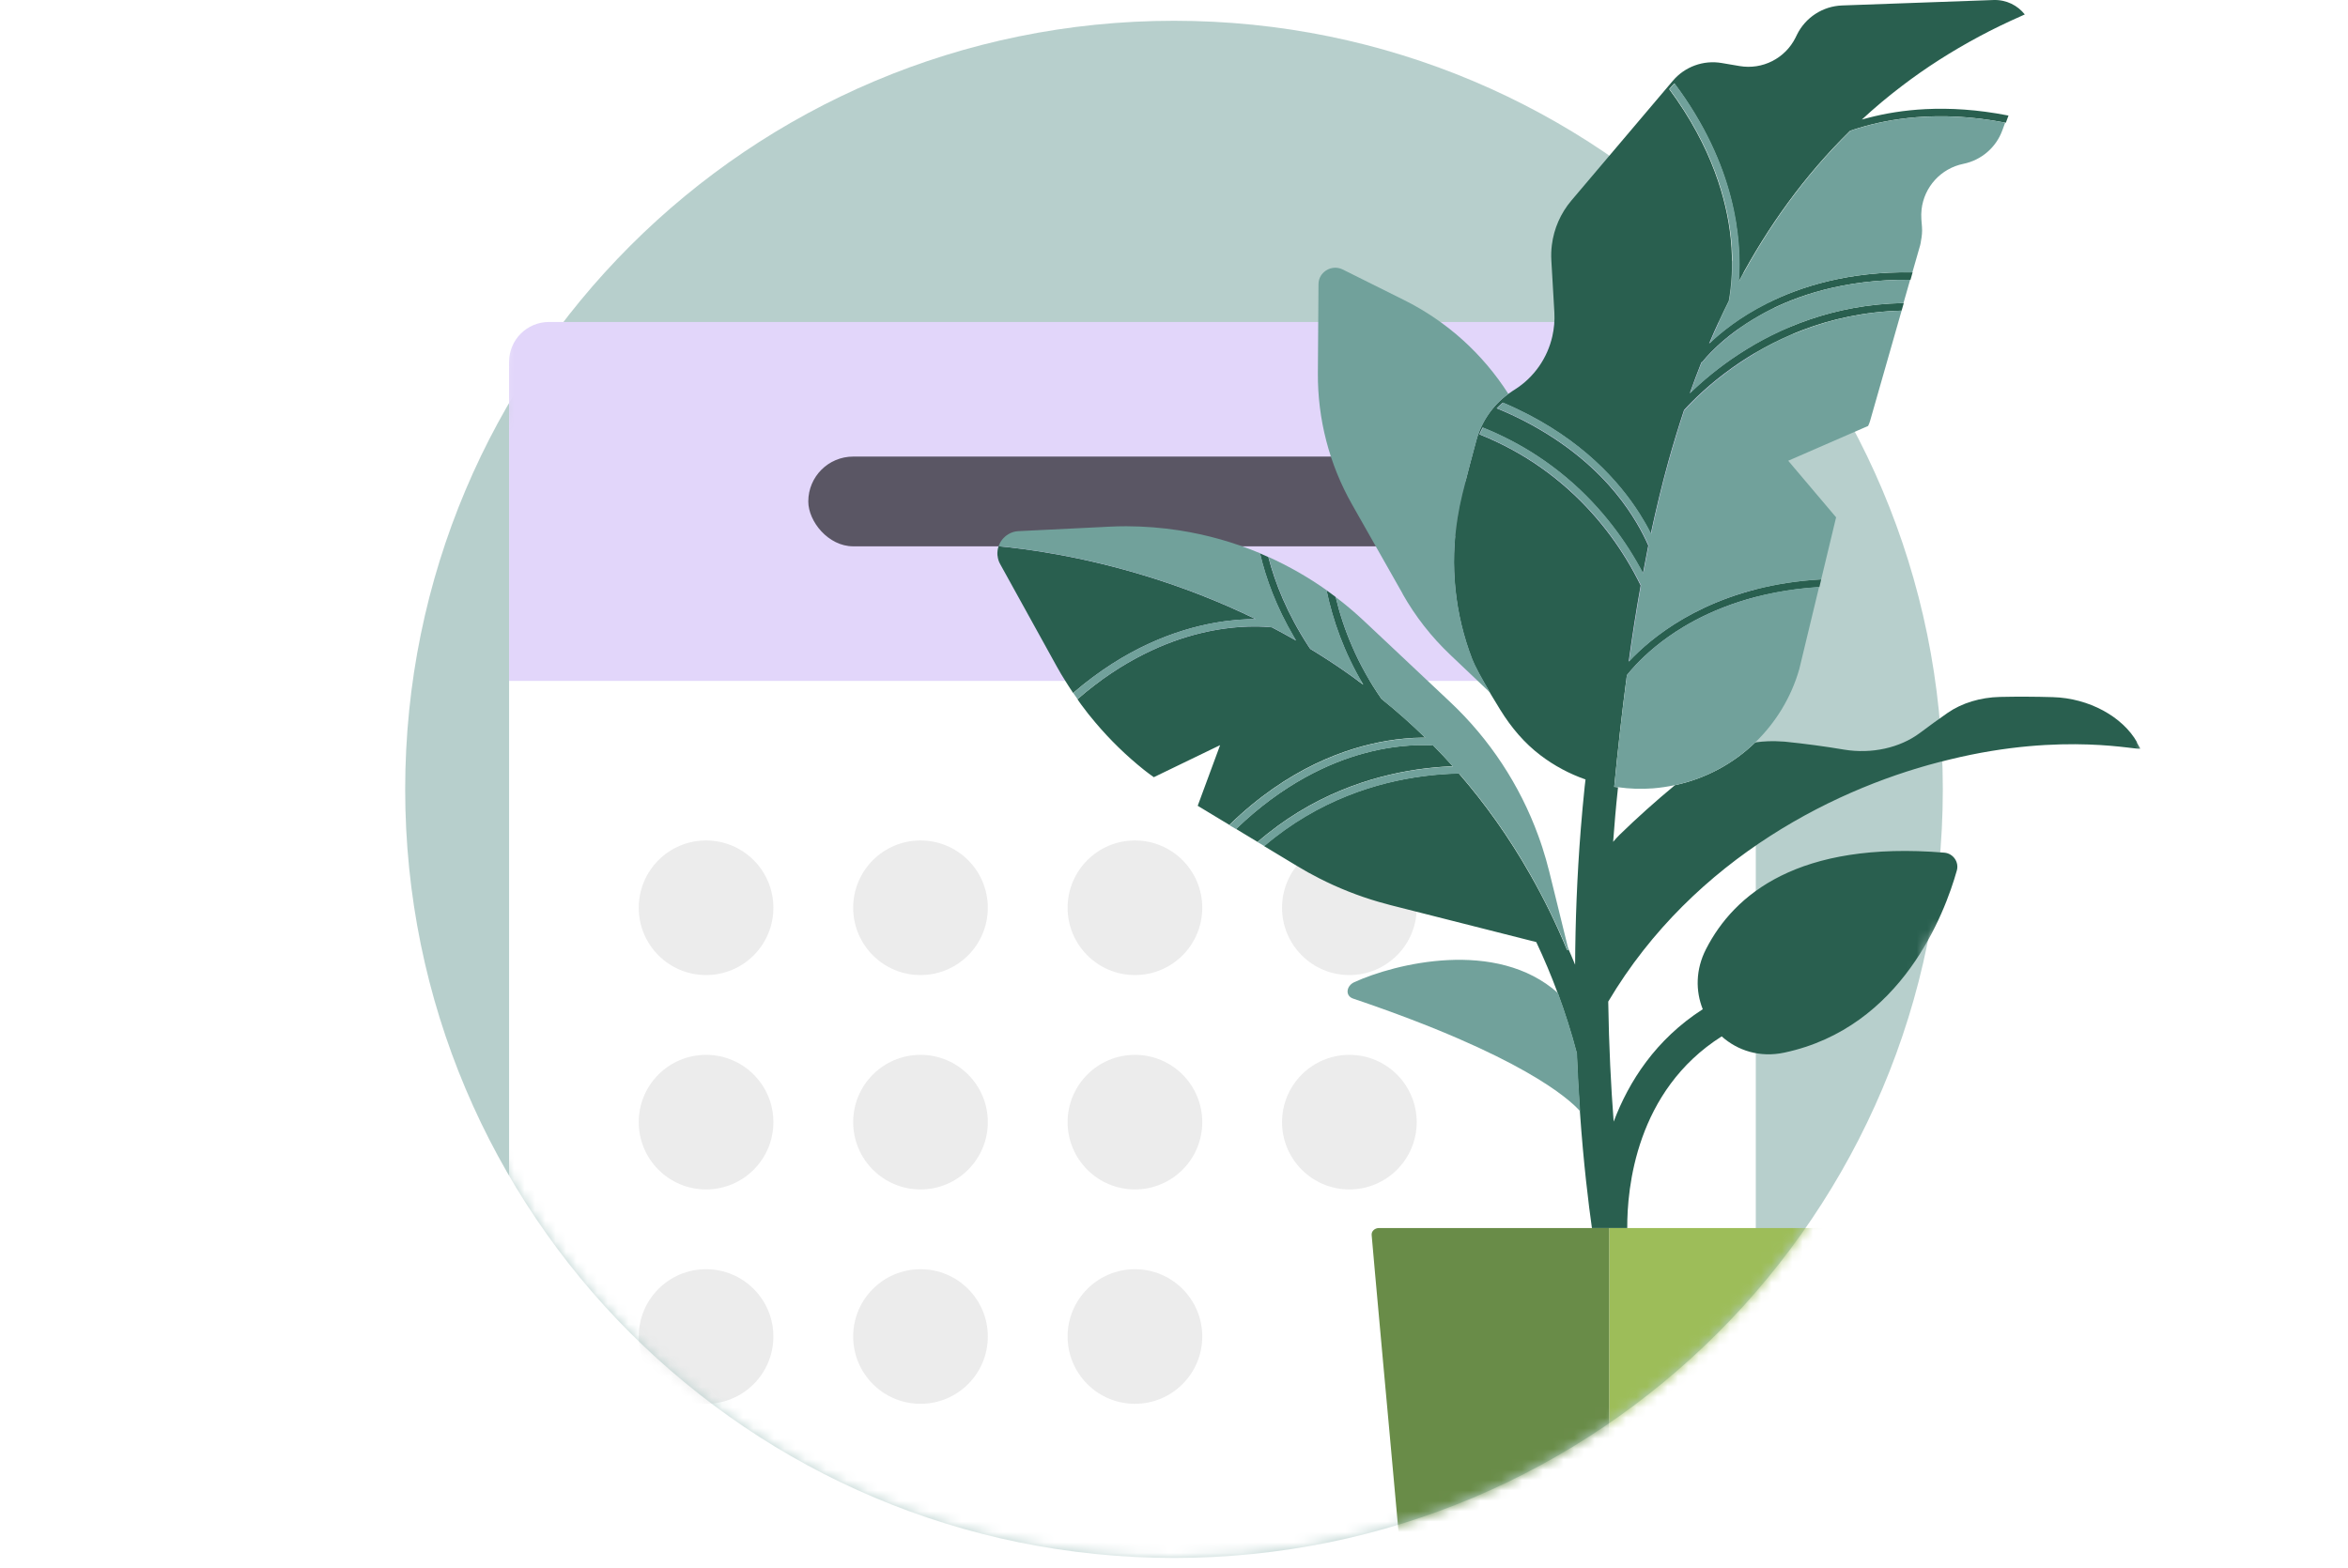 <svg width="226" height="151" viewBox="0 0 226 151" fill="none" xmlns="http://www.w3.org/2000/svg">
<g clip-path="url(#clip0_429_16982)">
<rect width="226" height="151" fill="white"/>
<path d="M187 76C187 116.9 153.9 150 113 150C72.1 150 39 116.9 39 76C39 35.1 72.1 2 113 2C153.9 2 187 35.1 187 76Z" fill="#71A19B" fill-opacity="0.5"/>
<mask id="mask0_429_16982" style="mask-type:alpha" maskUnits="userSpaceOnUse" x="39" y="-3" width="168" height="153">
<path d="M207 70.5C207 75.609 185.89 89 185.5 90.912C178.609 124.653 148.791 150 113 150C72.1 150 39 116.9 39 76C39 62.928 42.381 50.653 48.318 40C45 13.5 85.172 2 113 2C139.582 2 192.5 -6 197 9.05991e-06C198.974 3.18 177.519 55.522 179 59C182.791 67.903 207 60.205 207 70.5Z" fill="#D2D2D2"/>
</mask>
<g mask="url(#mask0_429_16982)">
<g filter="url(#filter0_d_429_16982)">
<rect x="49" y="31" width="120" height="119.52" rx="3.84" fill="white"/>
</g>
<path d="M49 34.84C49 32.719 50.719 31 52.84 31H165.16C167.281 31 169 32.719 169 34.84V65.56H49V34.84Z" fill="#E2D6FA"/>
<rect x="77.8" y="43.96" width="63.84" height="8.64" rx="4.32" fill="black" fill-opacity="0.6"/>
<g opacity="0.5">
<circle cx="67.96" cy="87.4" r="6.48" fill="#D9D9D9"/>
<circle cx="88.6" cy="87.4" r="6.48" fill="#D9D9D9"/>
<circle cx="109.24" cy="87.4" r="6.48" fill="#D9D9D9"/>
<circle cx="129.88" cy="87.4" r="6.48" fill="#D9D9D9"/>
<circle cx="67.96" cy="108.04" r="6.48" fill="#D9D9D9"/>
<circle cx="88.6" cy="108.04" r="6.48" fill="#D9D9D9"/>
<circle cx="109.24" cy="108.04" r="6.48" fill="#D9D9D9"/>
<circle cx="129.88" cy="108.04" r="6.48" fill="#D9D9D9"/>
<circle cx="67.96" cy="128.68" r="6.48" fill="#D9D9D9"/>
<circle cx="88.6" cy="128.68" r="6.48" fill="#D9D9D9"/>
<circle cx="109.24" cy="128.68" r="6.48" fill="#D9D9D9"/>
</g>
<path d="M205.702 71.473C204.308 69.003 201.062 67.216 197.591 67.121C195.892 67.07 194.201 67.063 192.516 67.1C190.606 67.143 188.82 67.695 187.47 68.632C186.562 69.264 185.669 69.911 184.791 70.572C182.852 72.018 180.129 72.606 177.515 72.177C175.627 71.858 173.718 71.604 171.786 71.407C171.699 71.4 171.605 71.4 171.518 71.393C170.661 71.328 169.797 71.357 168.947 71.48C166.856 73.507 164.199 74.96 161.214 75.599C159.356 77.139 157.577 78.73 155.892 80.372C155.667 80.59 155.464 80.823 155.268 81.055C155.391 79.413 155.529 77.75 155.711 76.064C155.718 75.977 155.732 75.89 155.74 75.803C155.638 75.788 155.536 75.781 155.427 75.766H155.369C155.711 72.279 156.103 68.676 156.589 65.007C156.778 64.767 157.076 64.412 157.482 63.983C158.412 63.002 159.915 61.636 162.071 60.343C164.838 58.687 169.122 56.892 175.083 56.529H175.119L175.293 55.788H175.257C166.036 56.311 160.438 60.198 157.722 62.741C157.352 63.089 157.032 63.409 156.764 63.7C157.098 61.273 157.475 58.825 157.918 56.37C157.533 55.592 157.083 54.742 156.531 53.841C154.796 50.994 152.167 47.732 148.305 45.015C146.591 43.809 144.631 42.719 142.394 41.818C142.489 41.593 142.598 41.375 142.706 41.164C144.652 41.949 146.395 42.879 147.949 43.896C152.058 46.591 154.883 49.918 156.785 52.882C157.301 53.689 157.751 54.473 158.136 55.207C158.303 54.313 158.47 53.42 158.651 52.526C158.383 51.916 158.012 51.168 157.519 50.333C157.003 49.468 156.364 48.516 155.544 47.514C153.765 45.334 150.911 42.675 146.569 40.46C145.785 40.06 144.943 39.675 144.057 39.312C144.246 39.123 144.442 38.941 144.645 38.767C145.11 38.963 145.567 39.167 146.003 39.377C152.269 42.349 155.834 46.366 157.787 49.446C158.237 50.151 158.601 50.805 158.891 51.386C159.399 49.039 159.951 46.7 160.597 44.383C161.055 42.733 161.556 41.099 162.093 39.479C163.001 38.484 164.554 36.958 166.725 35.411C170.414 32.781 175.881 30.107 182.975 29.911H183.033L183.244 29.177C183.244 29.177 183.208 29.177 183.186 29.177C176.477 29.308 171.176 31.611 167.393 34.074C165.368 35.396 163.778 36.762 162.645 37.866C163.001 36.864 163.371 35.876 163.763 34.888C163.821 34.866 163.872 34.83 163.908 34.779C163.923 34.757 165.687 32.439 169.397 30.354C169.564 30.26 169.731 30.166 169.906 30.071C172.868 28.495 177.486 26.875 183.832 26.94H183.89L184.093 26.221H184.035C178.009 26.126 173.398 27.536 170.073 29.207C167.422 30.543 165.585 32.04 164.504 33.079C164.816 32.33 165.15 31.589 165.491 30.856C165.782 30.224 166.086 29.592 166.399 28.967C166.638 27.645 166.863 25.531 166.58 22.879C166.203 19.334 164.823 14.19 160.663 8.582L160.917 8.284C160.989 8.197 161.076 8.117 161.156 8.03C167.03 15.89 167.648 23.024 167.343 27.122C170.16 21.833 173.667 16.915 178.067 12.599C178.183 12.556 178.292 12.52 178.408 12.476C178.553 12.425 178.706 12.382 178.858 12.338C180.39 11.866 182.271 11.459 184.471 11.284C186.918 11.088 189.757 11.183 192.973 11.8C193.003 11.8 193.032 11.807 193.068 11.815L193.322 11.125C193.322 11.125 193.264 11.117 193.228 11.11C190.331 10.543 187.695 10.391 185.342 10.507C183.287 10.609 181.443 10.921 179.824 11.343C179.613 11.393 179.41 11.452 179.207 11.51C180.434 10.376 181.726 9.287 183.091 8.255C185.357 6.526 187.818 4.95 190.49 3.518C191.775 2.828 193.112 2.182 194.506 1.564C194.636 1.506 194.76 1.448 194.89 1.39C194.201 0.525 193.126 -0.041 191.877 0.002L177.312 0.525C175.453 0.591 173.783 1.673 172.963 3.337L172.825 3.62C171.83 5.625 169.637 6.737 167.437 6.359L165.723 6.068C163.959 5.763 162.166 6.417 161.011 7.783L151.245 19.312C150.214 20.532 149.568 22.015 149.372 23.576C149.307 24.07 149.292 24.579 149.321 25.08L149.612 30.093C149.655 30.87 149.583 31.64 149.416 32.381C148.944 34.466 147.666 36.326 145.807 37.503L145.633 37.612C145.473 37.714 145.313 37.83 145.161 37.939C143.679 39.029 142.598 40.576 142.104 42.363C141.704 43.816 141.218 45.705 140.731 47.608C140.543 48.349 140.397 49.09 140.281 49.846C139.541 54.415 140.02 59.115 141.69 63.46C141.959 64.165 142.598 65.334 143.425 66.722C143.469 66.802 143.52 66.874 143.563 66.954C143.825 67.397 144.108 67.862 144.405 68.342L144.42 68.364C145.451 70.034 146.729 71.553 148.29 72.73C149.59 73.718 151.049 74.502 152.61 75.047C152.588 75.272 152.559 75.498 152.53 75.723C152.385 77.103 152.262 78.469 152.153 79.82C151.79 84.397 151.63 88.785 151.608 92.882C151.376 92.315 151.129 91.749 150.882 91.189L150.955 91.487L150.824 91.451C149.764 88.872 148.58 86.482 147.303 84.237C145.233 80.583 142.91 77.343 140.419 74.473C140.339 74.473 140.267 74.473 140.187 74.473C139.236 74.495 138.154 74.568 136.978 74.728C132.614 75.294 126.914 76.98 121.664 81.455L121.229 81.193L121.664 81.455L121.73 81.498L124.823 83.365C125.527 83.794 126.246 84.193 126.979 84.564C127.437 84.796 127.901 85.022 128.366 85.232C129.303 85.654 130.254 86.031 131.227 86.366C131.713 86.533 132.2 86.685 132.694 86.831C133.086 86.947 133.485 87.056 133.884 87.157L147.869 90.703C148.624 92.301 149.314 93.943 149.931 95.606C150.628 97.495 151.245 99.428 151.761 101.396C151.841 103.38 151.942 105.261 152.066 106.99C152.421 112.083 152.908 115.991 153.227 118.236H156.626C156.604 114.4 157.468 105.007 165.716 99.784C167.241 101.149 169.383 101.854 171.75 101.345C183.07 98.934 187.187 87.935 188.348 83.816C188.581 82.995 187.993 82.166 187.143 82.094C173.108 80.939 166.914 86.097 164.213 91.371C163.197 93.347 163.197 95.417 163.894 97.168C159.37 100.081 156.785 104.113 155.319 107.993C155.064 104.673 154.861 100.757 154.796 96.434C163.066 82.493 177.152 75.614 187.651 73.129C198.768 70.398 206.072 72.352 206 72.061C205.891 71.865 205.774 71.669 205.666 71.473H205.702Z" fill="#295F4F"/>
<path d="M136.397 74.088C137.558 73.921 138.633 73.827 139.599 73.783C139.679 73.783 139.758 73.783 139.838 73.776C139.214 73.086 138.589 72.417 137.943 71.763C137.863 71.763 137.769 71.756 137.675 71.749C137.362 71.734 136.999 71.727 136.571 71.734C136.317 71.734 136.041 71.749 135.758 71.771C135.286 71.8 134.77 71.851 134.211 71.923C133.303 72.047 132.287 72.243 131.191 72.548C127.967 73.434 123.516 75.432 118.971 79.813L118.324 79.428C123.959 73.936 129.6 71.974 133.55 71.32C134.109 71.226 134.64 71.16 135.126 71.117C135.453 71.088 135.765 71.059 136.063 71.044C136.375 71.03 136.658 71.022 136.919 71.022C137.007 71.022 137.101 71.022 137.181 71.022C135.808 69.678 134.4 68.436 132.969 67.288C130.661 63.968 129.31 60.605 128.562 57.481C128.272 57.256 127.974 57.045 127.676 56.834C128.279 59.711 129.361 62.821 131.212 65.923C130.581 65.45 129.942 64.985 129.303 64.542C128.243 63.809 127.183 63.126 126.115 62.479C126.057 62.392 125.999 62.305 125.941 62.225C123.886 59.072 122.724 56.123 122.078 53.631C121.81 53.507 121.541 53.391 121.272 53.275C121.839 55.708 122.841 58.44 124.54 61.331C124.605 61.447 124.67 61.556 124.743 61.673C123.966 61.23 123.189 60.801 122.419 60.401C121.599 60.314 120.023 60.234 117.961 60.51C117.184 60.612 116.342 60.765 115.449 60.99C112.363 61.753 108.123 63.474 103.708 67.317C103.57 67.121 103.432 66.918 103.294 66.722C108.312 62.385 113.205 60.634 116.887 59.973C118.462 59.69 119.813 59.609 120.858 59.609C113.67 56.101 106.816 54.306 101.857 53.398C99.431 52.955 97.449 52.715 96.113 52.599C96.07 52.73 96.033 52.875 96.019 53.013C95.997 53.151 95.997 53.297 96.004 53.442C96.004 53.471 96.019 53.493 96.019 53.522C96.048 53.783 96.121 54.052 96.266 54.306L101.726 64.186C101.995 64.68 102.285 65.16 102.583 65.625C102.808 65.995 103.047 66.351 103.287 66.715C103.425 66.918 103.556 67.114 103.701 67.31C103.832 67.492 103.948 67.688 104.086 67.862C104.514 68.451 104.964 69.017 105.436 69.57C106.838 71.233 108.406 72.759 110.112 74.124C110.417 74.371 110.737 74.597 111.056 74.829L117.438 71.742L115.282 77.582L121.258 81.193L121.047 81.062C126.268 76.536 131.946 74.742 136.404 74.088H136.397Z" fill="#295F4F"/>
<path d="M135.002 57.176C136.229 59.348 137.776 61.324 139.584 63.038L142.612 65.915L143.447 66.707C142.626 65.32 141.987 64.15 141.711 63.445C140.034 59.101 139.562 54.401 140.303 49.831C140.426 49.083 140.572 48.335 140.753 47.594C141.232 45.69 141.719 43.794 142.125 42.349C142.619 40.569 143.701 39.014 145.182 37.924C142.735 34.089 139.286 30.95 135.14 28.887L129.237 25.945C128.606 25.632 127.909 25.778 127.437 26.192C127.117 26.475 126.907 26.889 126.907 27.376L126.848 35.926C126.819 40.358 127.952 44.724 130.145 48.582L135.01 57.169L135.002 57.176Z" fill="#71A19B"/>
<path d="M149.96 95.614C144.035 90.318 134.24 92.788 130.348 94.567C129.586 94.916 129.448 95.875 130.239 96.144C146.446 101.629 151.035 105.799 152.095 106.997C151.971 105.268 151.87 103.387 151.79 101.404C151.274 99.435 150.657 97.502 149.96 95.614V95.614Z" fill="#71A19B"/>
<path d="M126.13 62.472C127.197 63.118 128.257 63.801 129.317 64.535C129.956 64.978 130.595 65.436 131.227 65.915C129.375 62.813 128.286 59.704 127.691 56.827C125.926 55.578 124.053 54.51 122.093 53.623C122.739 56.115 123.901 59.065 125.956 62.218C126.014 62.305 126.072 62.392 126.13 62.472V62.472Z" fill="#71A19B"/>
<path d="M184.507 11.284C182.307 11.459 180.434 11.866 178.895 12.338C178.742 12.382 178.589 12.432 178.444 12.476C178.328 12.512 178.219 12.556 178.103 12.599C173.703 16.915 170.196 21.833 167.379 27.122C167.691 23.024 167.067 15.89 161.192 8.03C161.113 8.11 161.025 8.19 160.953 8.284L160.699 8.582C164.859 14.198 166.239 19.334 166.616 22.879C166.9 25.531 166.674 27.645 166.435 28.967C166.123 29.592 165.825 30.224 165.527 30.856C165.186 31.589 164.859 32.33 164.54 33.079C165.614 32.047 167.451 30.543 170.109 29.207C173.434 27.528 178.045 26.119 184.071 26.221L184.819 23.613C184.863 23.475 184.877 23.322 184.899 23.184C184.986 22.741 185.03 22.298 184.994 21.847L184.936 21.114C184.914 20.787 184.921 20.46 184.957 20.148C185.204 18.012 186.802 16.217 188.98 15.774C190.701 15.425 192.124 14.205 192.726 12.556L193.002 11.807C189.786 11.19 186.947 11.096 184.5 11.292L184.507 11.284Z" fill="#71A19B"/>
<path d="M169.426 30.354C165.716 32.447 163.952 34.757 163.937 34.779C163.901 34.83 163.85 34.866 163.792 34.888C163.4 35.876 163.03 36.864 162.674 37.866C163.807 36.762 165.397 35.396 167.422 34.074C171.205 31.604 176.506 29.308 183.215 29.177L183.854 26.94C177.508 26.867 172.89 28.495 169.927 30.071C169.753 30.166 169.586 30.26 169.419 30.354H169.426Z" fill="#71A19B"/>
<path d="M157.489 63.976C157.083 64.404 156.785 64.76 156.596 65C156.11 68.661 155.718 72.272 155.376 75.745H155.435C155.536 75.766 155.638 75.781 155.747 75.795C156.836 75.948 157.954 75.992 159.094 75.904C159.82 75.846 160.532 75.737 161.221 75.592C164.206 74.96 166.863 73.5 168.954 71.473C170.937 69.548 172.418 67.121 173.187 64.412L173.471 63.235L175.09 56.515C169.136 56.885 164.845 58.672 162.078 60.329C159.922 61.622 158.419 62.988 157.489 63.968V63.976Z" fill="#71A19B"/>
<path d="M162.129 39.472C161.592 41.092 161.091 42.726 160.633 44.375C159.987 46.693 159.428 49.039 158.927 51.379C158.637 50.797 158.266 50.144 157.823 49.439C155.87 46.359 152.305 42.341 146.039 39.37C145.603 39.159 145.146 38.963 144.681 38.76C144.478 38.934 144.282 39.116 144.093 39.305C144.979 39.668 145.821 40.053 146.605 40.452C150.947 42.661 153.794 45.327 155.58 47.507C156.393 48.502 157.039 49.461 157.555 50.325C158.049 51.161 158.426 51.916 158.688 52.519C158.506 53.413 158.339 54.306 158.172 55.2C157.787 54.466 157.337 53.689 156.821 52.875C154.926 49.911 152.095 46.584 147.985 43.889C146.431 42.864 144.689 41.942 142.743 41.157C142.626 41.368 142.525 41.593 142.43 41.811C144.667 42.712 146.627 43.801 148.341 45.007C152.204 47.717 154.832 50.986 156.567 53.834C157.112 54.728 157.569 55.578 157.954 56.362C157.511 58.818 157.134 61.266 156.8 63.692C157.068 63.409 157.381 63.082 157.758 62.733C160.474 60.191 166.072 56.297 175.293 55.781L176.709 49.889L176.731 49.802H176.724L172.12 44.361L179.809 41.012C179.882 40.867 179.94 40.714 179.991 40.554L183.033 29.911C175.939 30.1 170.472 32.781 166.783 35.411C164.612 36.958 163.059 38.484 162.151 39.479L162.129 39.472Z" fill="#71A19B"/>
<path d="M122.434 60.394C123.211 60.794 123.981 61.222 124.758 61.666C124.685 61.549 124.62 61.433 124.554 61.324C122.862 58.433 121.853 55.701 121.287 53.267C118.782 52.221 116.161 51.473 113.467 51.059C111.811 50.805 110.127 50.674 108.428 50.667C107.861 50.667 107.295 50.681 106.729 50.71L106.322 50.732L98.03 51.139C97.682 51.153 97.362 51.255 97.086 51.415C96.905 51.517 96.738 51.647 96.593 51.8C96.382 52.025 96.215 52.294 96.121 52.592C97.457 52.715 99.431 52.948 101.864 53.391C106.823 54.299 113.677 56.093 120.866 59.602C119.82 59.602 118.47 59.682 116.894 59.965C113.213 60.627 108.319 62.377 103.302 66.715C103.44 66.918 103.57 67.114 103.716 67.31C108.137 63.467 112.37 61.745 115.456 60.983C116.357 60.757 117.199 60.612 117.969 60.503C120.038 60.227 121.614 60.307 122.427 60.394H122.434Z" fill="#71A19B"/>
<path d="M140.216 74.481C140.296 74.481 140.368 74.481 140.448 74.481C142.939 77.343 145.262 80.583 147.332 84.244C148.602 86.496 149.793 88.879 150.853 91.458L150.984 91.495L150.911 91.197L149.742 86.445L149.118 83.917C148.922 83.133 148.704 82.363 148.457 81.6C148.333 81.222 148.203 80.837 148.065 80.467C146.286 75.585 143.382 71.16 139.57 67.579L134.044 62.377L131.278 59.777C130.45 58.999 129.586 58.266 128.693 57.583C128.649 57.554 128.606 57.525 128.569 57.495C129.317 60.619 130.668 63.99 132.977 67.303C134.407 68.458 135.816 69.7 137.188 71.037C137.108 71.037 137.014 71.037 136.927 71.037C136.665 71.037 136.382 71.044 136.07 71.059C135.779 71.073 135.467 71.095 135.133 71.132C134.647 71.175 134.117 71.24 133.558 71.335C129.608 71.989 123.959 73.957 118.332 79.442L118.978 79.827C123.523 75.439 127.974 73.449 131.198 72.563C132.294 72.257 133.311 72.061 134.218 71.938C134.777 71.858 135.293 71.814 135.765 71.785C136.055 71.763 136.331 71.756 136.578 71.749C136.999 71.742 137.37 71.749 137.682 71.763C137.776 71.763 137.871 71.771 137.95 71.778C138.589 72.425 139.221 73.093 139.846 73.79C139.766 73.79 139.686 73.79 139.606 73.798C138.64 73.841 137.566 73.936 136.404 74.103C131.946 74.757 126.268 76.551 121.047 81.077L121.701 81.469C126.95 76.994 132.643 75.309 137.014 74.742C138.19 74.59 139.279 74.517 140.223 74.488L140.216 74.481Z" fill="#71A19B"/>
<path d="M135.264 149.627C135.445 149.867 135.663 150.077 135.91 150.266C135.663 150.085 135.445 149.867 135.264 149.627Z" fill="#9DBD59"/>
<path d="M175.634 118.236H154.883V144.338C154.883 147.288 157.337 149.852 160.909 151H138.154C137.304 151 136.513 150.724 135.903 150.259C136.513 150.724 137.304 151 138.154 151H170.196C172.011 151 173.536 149.743 173.688 148.109L173.899 145.806L174.683 137.161L175.228 131.196L176.012 122.551L176.331 118.941C176.375 118.563 176.041 118.251 175.634 118.251V118.236Z" fill="#9DBD59"/>
<path d="M132.723 118.236C132.519 118.236 132.338 118.316 132.207 118.439C132.338 118.316 132.519 118.236 132.723 118.236Z" fill="#9DBD59"/>
<path d="M154.883 144.338V118.236H132.723C132.519 118.236 132.338 118.316 132.207 118.439C132.076 118.563 132.004 118.737 132.026 118.926L132.345 122.537L133.129 131.196L133.674 137.153L134.066 141.476L134.458 145.798L134.669 148.101C134.705 148.508 134.828 148.893 135.024 149.242C135.605 150.288 136.796 150.993 138.161 150.993H160.917C157.337 149.845 154.89 147.28 154.89 144.331L154.883 144.338Z" fill="#698C48"/>
</g>
</g>
<defs>
<filter id="filter0_d_429_16982" x="48" y="31" width="122" height="121.52" filterUnits="userSpaceOnUse" color-interpolation-filters="sRGB">
<feFlood flood-opacity="0" result="BackgroundImageFix"/>
<feColorMatrix in="SourceAlpha" type="matrix" values="0 0 0 0 0 0 0 0 0 0 0 0 0 0 0 0 0 0 127 0" result="hardAlpha"/>
<feOffset dy="1"/>
<feGaussianBlur stdDeviation="0.5"/>
<feComposite in2="hardAlpha" operator="out"/>
<feColorMatrix type="matrix" values="0 0 0 0 0.122 0 0 0 0 0.129 0 0 0 0 0.141 0 0 0 0.1 0"/>
<feBlend mode="normal" in2="BackgroundImageFix" result="effect1_dropShadow_429_16982"/>
<feBlend mode="normal" in="SourceGraphic" in2="effect1_dropShadow_429_16982" result="shape"/>
</filter>
<clipPath id="clip0_429_16982">
<rect width="226" height="151" fill="white"/>
</clipPath>
</defs>
</svg>
